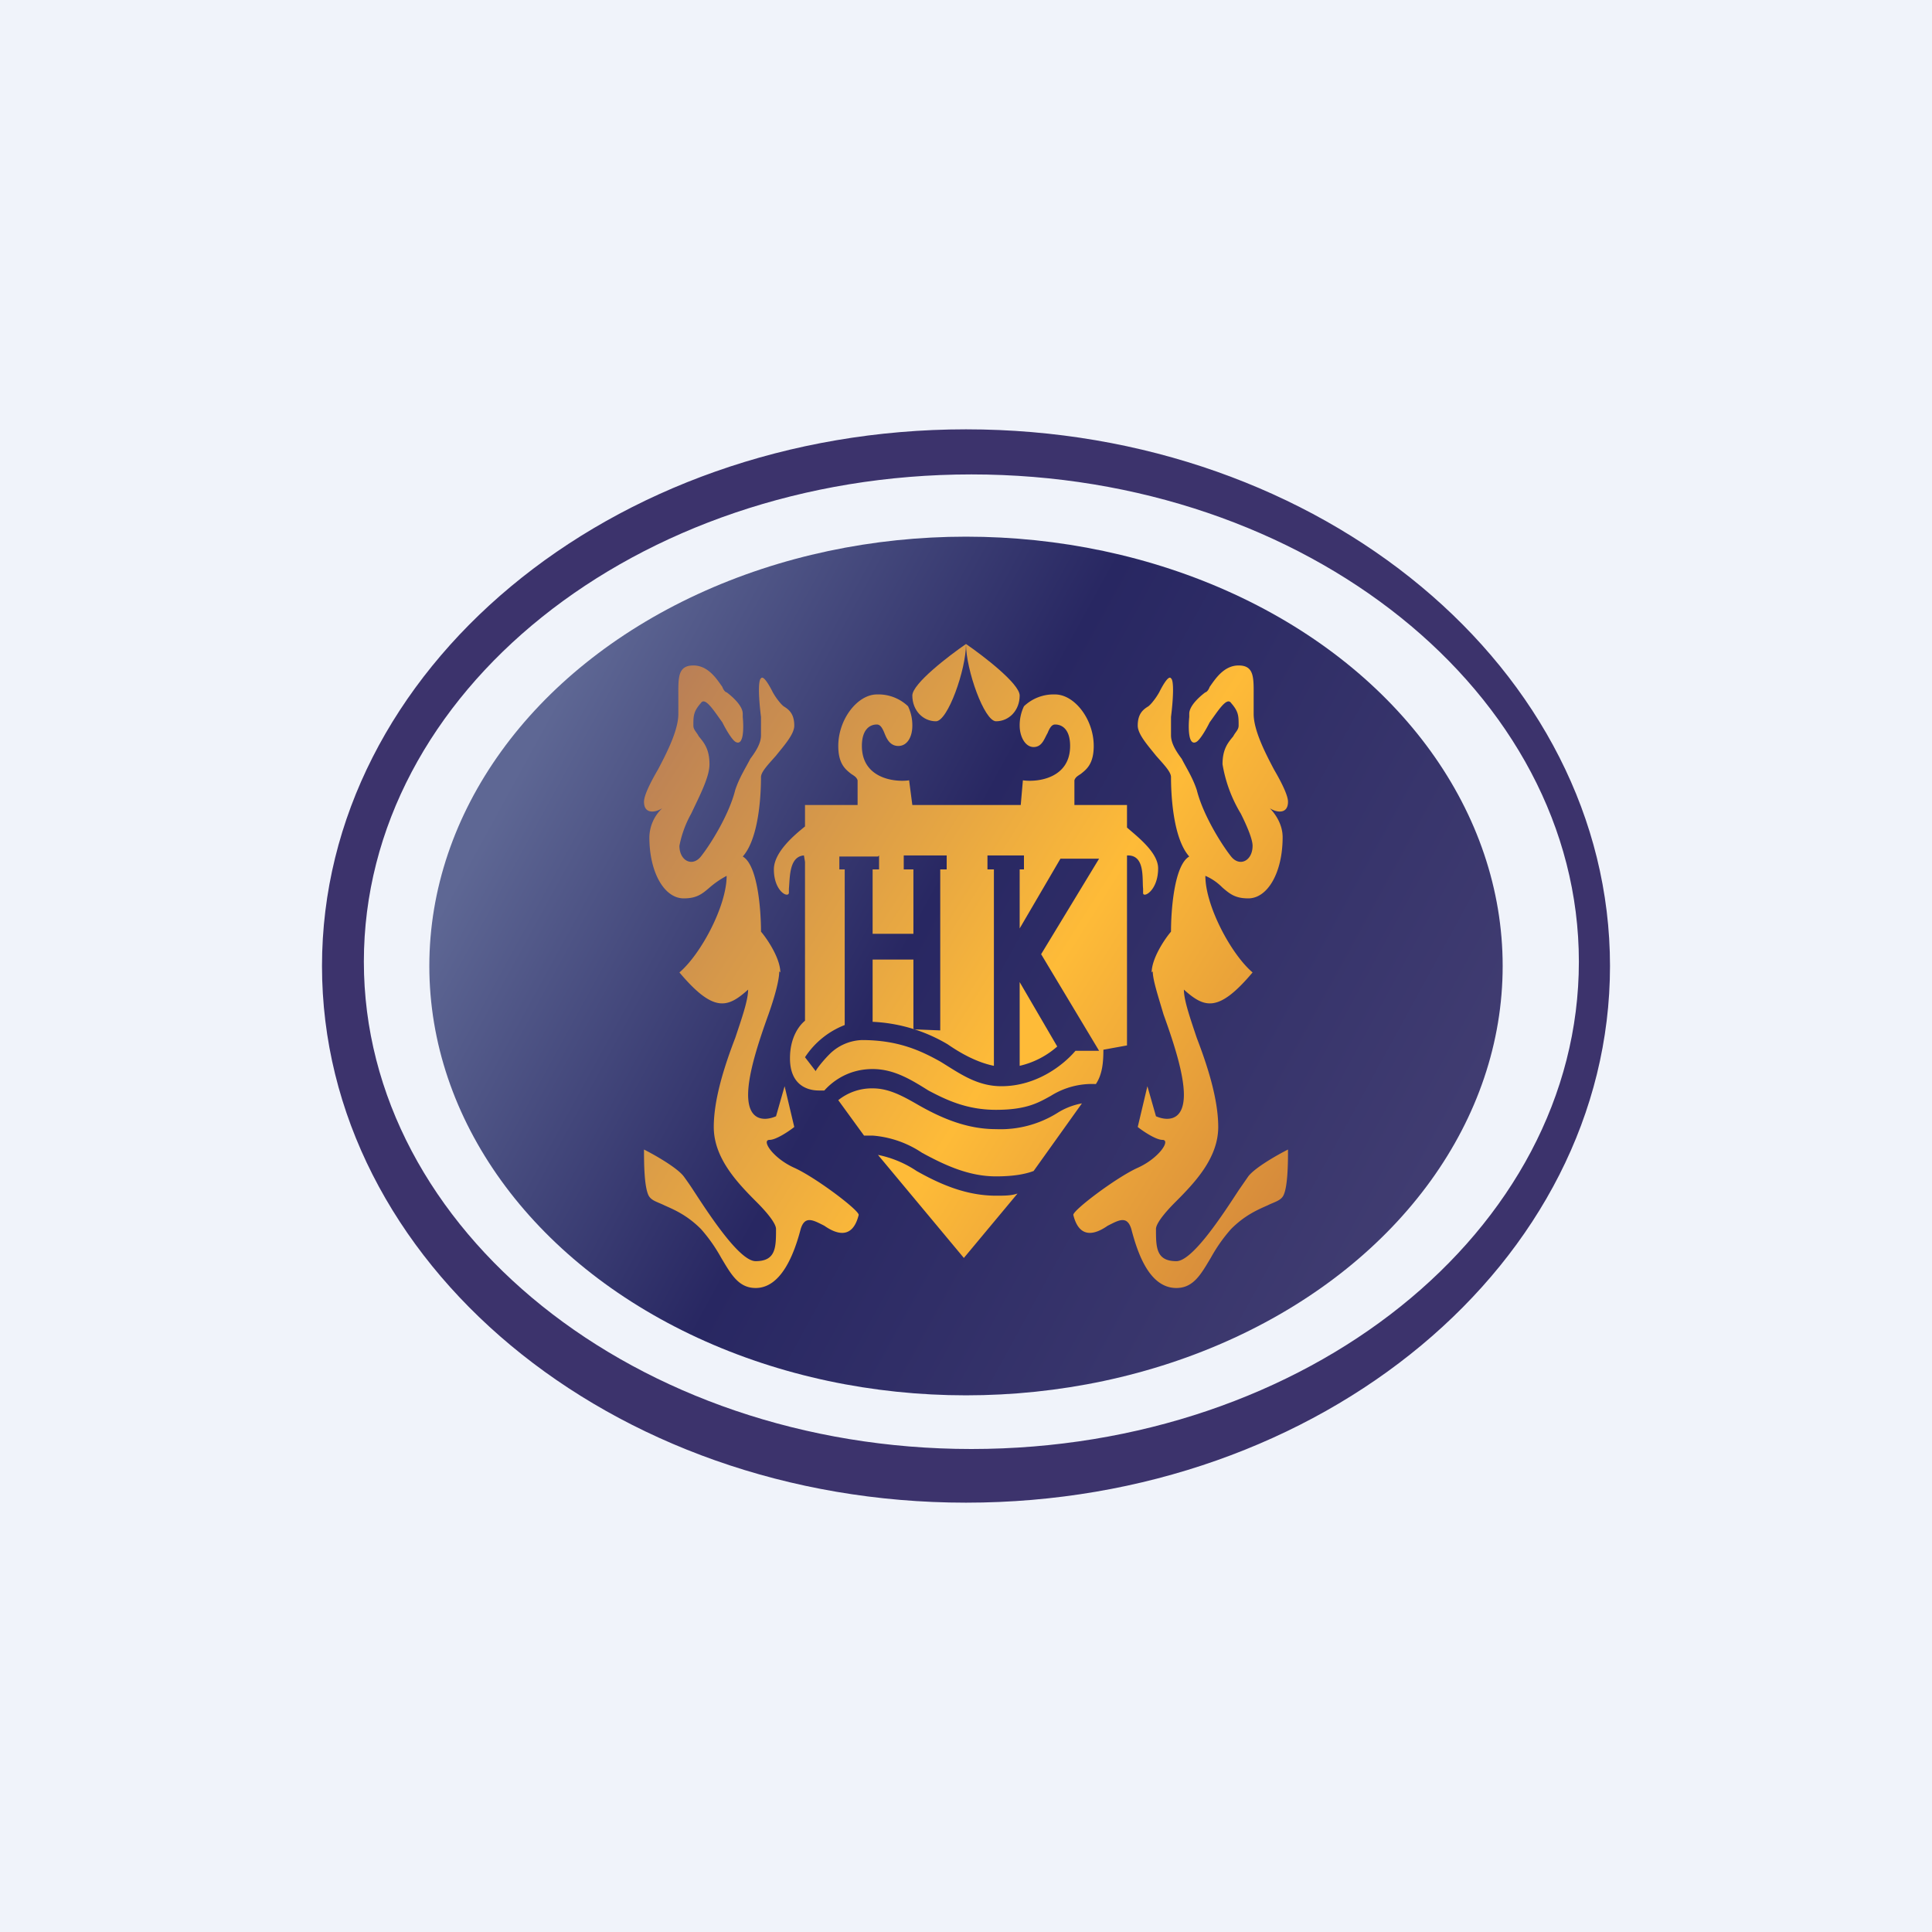 <!-- by TradingView --><svg width="18" height="18" viewBox="0 0 18 18" xmlns="http://www.w3.org/2000/svg"><path fill="#F0F3FA" d="M0 0h18v18H0z"/><ellipse cx="9" cy="9" rx="5" ry="4" fill="url(#a)"/><path fill-rule="evenodd" d="M9 14c3.31 0 6-2.24 6-5s-2.69-5-6-5-6 2.24-6 5 2.69 5 6 5Zm.05-.5c3.12 0 5.66-2.03 5.66-4.54 0-2.5-2.54-4.54-5.66-4.54S3.39 6.45 3.39 8.96c0 2.5 2.54 4.54 5.66 4.54Z" fill="#3C336C"/><path d="M9 6c-.16.11-.5.37-.5.48 0 .14.1.24.22.24.11 0 .28-.48.28-.72Z" fill="url(#b)"/><path d="M9 6c.16.11.5.37.5.48 0 .14-.1.24-.22.24C9.17 6.72 9 6.24 9 6Z" fill="url(#c)"/><path d="M7.27 9.06c0-.13-.12-.31-.18-.38 0-.2-.03-.62-.17-.7.16-.18.17-.62.17-.74 0-.05.07-.12.14-.2.08-.1.17-.2.17-.28 0-.11-.05-.15-.1-.18a.28.28 0 0 1-.03-.03.62.62 0 0 1-.07-.1c-.04-.08-.09-.16-.11-.13-.03.02-.02.2 0 .36v.17c0 .07-.04.14-.1.22-.04.08-.1.17-.14.29-.06.24-.24.52-.32.62-.08.1-.2.04-.2-.1a1 1 0 0 1 .11-.3c.08-.17.17-.34.17-.46 0-.14-.05-.2-.1-.26-.02-.04-.05-.06-.05-.1 0-.09 0-.13.07-.21.04-.06.12.07.2.18.04.08.09.16.12.18.08.05.08-.13.07-.23v-.03c0-.08-.11-.17-.15-.2-.01 0-.03-.02-.04-.05-.05-.07-.13-.2-.27-.2-.15 0-.14.12-.14.3v.15c0 .15-.1.35-.19.52-.07.12-.13.24-.13.3 0 .12.11.1.17.06a.38.38 0 0 0-.12.27c0 .33.14.57.32.57.12 0 .17-.04.24-.1a.85.85 0 0 1 .16-.11c0 .28-.24.73-.44.9.32.38.45.33.64.16 0 .1-.06.27-.12.45-.1.26-.2.57-.2.83 0 .29.22.52.4.7.1.1.18.2.18.25 0 .17 0 .3-.19.3-.15 0-.43-.43-.58-.66a2.6 2.6 0 0 0-.09-.13c-.06-.08-.27-.2-.37-.25 0 .11 0 .37.05.44.03.04.08.05.14.08.09.04.21.09.34.22.08.09.14.18.19.27.09.15.16.28.32.28.24 0 .36-.32.42-.55.04-.13.12-.08.22-.03.1.07.26.14.32-.1.01-.04-.4-.35-.6-.44-.2-.09-.31-.26-.23-.26.06 0 .18-.08.23-.12l-.09-.38-.08.28c-.09.04-.26.06-.26-.2 0-.2.1-.5.19-.75.06-.17.1-.32.1-.4Z" fill="url(#d)"/><path d="M10.73 9.06c0-.13.12-.31.18-.38 0-.2.03-.62.17-.7-.16-.18-.17-.62-.17-.74 0-.05-.07-.12-.14-.2-.08-.1-.17-.2-.17-.28 0-.11.05-.15.1-.18a.28.28 0 0 0 .03-.03.62.62 0 0 0 .07-.1c.04-.08.09-.16.11-.13.03.02.02.2 0 .36v.17c0 .07.04.14.1.22.04.08.1.17.14.29.06.24.24.52.32.62.08.1.2.04.2-.1 0-.06-.05-.18-.11-.3a1.3 1.3 0 0 1-.17-.46c0-.14.05-.2.1-.26.02-.04.05-.06.05-.1 0-.09 0-.13-.07-.21-.04-.06-.12.07-.2.18-.04.08-.09.16-.12.18-.08.05-.08-.13-.07-.23v-.03c0-.08.11-.17.15-.2.01 0 .03-.02.04-.05.05-.07.13-.2.27-.2.15 0 .14.12.14.3v.15c0 .15.1.35.19.52.07.12.13.24.13.3 0 .12-.11.1-.17.06.04.04.12.14.12.27 0 .33-.14.57-.32.57-.12 0-.17-.04-.24-.1-.04-.04-.09-.08-.16-.11 0 .28.24.73.44.9-.32.38-.45.33-.64.16 0 .1.06.27.12.45.1.26.2.57.2.83 0 .29-.22.52-.4.7-.1.1-.18.2-.18.25 0 .17 0 .3.19.3.15 0 .43-.43.58-.66l.09-.13c.06-.08.27-.2.37-.25 0 .11 0 .37-.05.44-.03.04-.08.05-.14.08-.09.04-.21.09-.34.22-.08.09-.14.18-.19.27-.09.15-.16.28-.32.28-.25 0-.36-.32-.42-.55-.04-.13-.12-.08-.22-.03-.1.07-.26.14-.32-.1-.01-.04.4-.35.6-.44.2-.09.31-.26.23-.26-.06 0-.18-.08-.23-.12l.09-.38.08.28c.09.04.26.06.26-.2 0-.2-.1-.5-.19-.75-.05-.17-.1-.32-.1-.4Z" fill="url(#e)"/><path d="m9.5 9.15.35.6a.8.8 0 0 1-.35.18v-.78Z" fill="#FEBB38"/><path fill-rule="evenodd" d="M8.46 6.58a.4.4 0 0 0-.29-.11c-.18 0-.36.23-.36.48 0 .17.07.22.12.26.03.02.05.03.06.06v.23H7.5v.2c-.1.08-.29.24-.29.4 0 .2.13.27.14.22v-.04c.01-.1 0-.3.14-.31l.01.06v1.48c-.05.04-.14.15-.14.35 0 .24.15.3.27.3h.05c.09-.1.24-.2.45-.2.2 0 .36.1.52.2.17.09.36.18.63.18.29 0 .4-.07.51-.13a.72.72 0 0 1 .42-.11c.06-.09.07-.2.07-.32l.22-.04V7.97h.01c.16 0 .13.22.14.31v.04c0 .05.14-.02.14-.23 0-.15-.2-.3-.29-.38V7.5h-.49v-.23c.01-.03.03-.04.06-.06.05-.04.12-.09.12-.26 0-.25-.18-.48-.36-.48a.4.4 0 0 0-.29.11.41.41 0 0 0-.04.18c0 .1.05.2.13.2s.1-.08.13-.13c.02-.05.04-.08.07-.08.07 0 .14.05.14.2 0 .3-.3.34-.44.32l-.02.23H8.5l-.03-.23c-.14.02-.44-.02-.44-.32 0-.15.07-.2.14-.2.03 0 .05.03.07.08.02.05.05.12.13.12s.13-.08.13-.19a.41.41 0 0 0-.04-.18Zm-.28 1.4h-.36v.12h.05v1.45a.78.78 0 0 0-.37.3l.1.13c0-.01.06-.09.13-.16a.45.45 0 0 1 .3-.13c.34 0 .55.1.73.2.18.11.34.23.57.23.33 0 .58-.2.69-.33h.22l-.54-.9.54-.89h-.36l-.38.65V8.1h.04v-.13H9.2v.13h.06v1.83c-.15-.03-.3-.11-.43-.2a1.5 1.5 0 0 0-.7-.21v-.58h.38v.65l.25.01V8.1h.06v-.13h-.4v.13h.09v.6h-.38v-.6h.06v-.13Z" fill="url(#f)"/><path d="m8.05 10.58-.24-.33a.5.5 0 0 1 .32-.11c.14 0 .26.06.4.14.24.14.48.24.75.24a1 1 0 0 0 .57-.15.64.64 0 0 1 .23-.09l-.45.63c-.08.03-.19.05-.35.05-.25 0-.47-.1-.69-.22a.96.96 0 0 0-.46-.16h-.08Z" fill="url(#g)"/><path d="M9.28 11.14c.08 0 .14 0 .2-.02l-.5.6-.8-.96a1 1 0 0 1 .36.15c.23.13.47.23.74.23Z" fill="url(#h)"/><defs><linearGradient id="a" x1="5.29" y1="6.31" x2="13.4" y2="10.75" gradientUnits="userSpaceOnUse"><stop stop-color="#5E6794"/><stop offset=".43" stop-color="#282762"/><stop offset="1" stop-color="#403C71"/></linearGradient><linearGradient id="b" x1="6.13" y1="6.41" x2="12.4" y2="10.37" gradientUnits="userSpaceOnUse"><stop stop-color="#B87E57"/><stop offset=".61" stop-color="#FEBB38"/></linearGradient><linearGradient id="c" x1="6.13" y1="6.41" x2="12.4" y2="10.37" gradientUnits="userSpaceOnUse"><stop stop-color="#B87E57"/><stop offset=".61" stop-color="#FEBB38"/></linearGradient><linearGradient id="d" x1="6.13" y1="6.41" x2="12.4" y2="10.37" gradientUnits="userSpaceOnUse"><stop stop-color="#B87E57"/><stop offset=".61" stop-color="#FEBB38"/></linearGradient><linearGradient id="e" x1="6.13" y1="6.41" x2="12.4" y2="10.37" gradientUnits="userSpaceOnUse"><stop stop-color="#B87E57"/><stop offset=".61" stop-color="#FEBB38"/><stop offset="1" stop-color="#D68B3B"/></linearGradient><linearGradient id="f" x1="6.13" y1="6.41" x2="12.4" y2="10.37" gradientUnits="userSpaceOnUse"><stop stop-color="#B87E57"/><stop offset=".61" stop-color="#FEBB38"/><stop offset="1" stop-color="#D68B3B"/></linearGradient><linearGradient id="g" x1="6.13" y1="6.41" x2="12.4" y2="10.37" gradientUnits="userSpaceOnUse"><stop stop-color="#B87E57"/><stop offset=".61" stop-color="#FEBB38"/><stop offset="1" stop-color="#D68B3B"/></linearGradient><linearGradient id="h" x1="6.13" y1="6.41" x2="12.4" y2="10.37" gradientUnits="userSpaceOnUse"><stop offset=".61" stop-color="#FEBB38"/><stop offset="1" stop-color="#D68B3B"/></linearGradient></defs></svg>